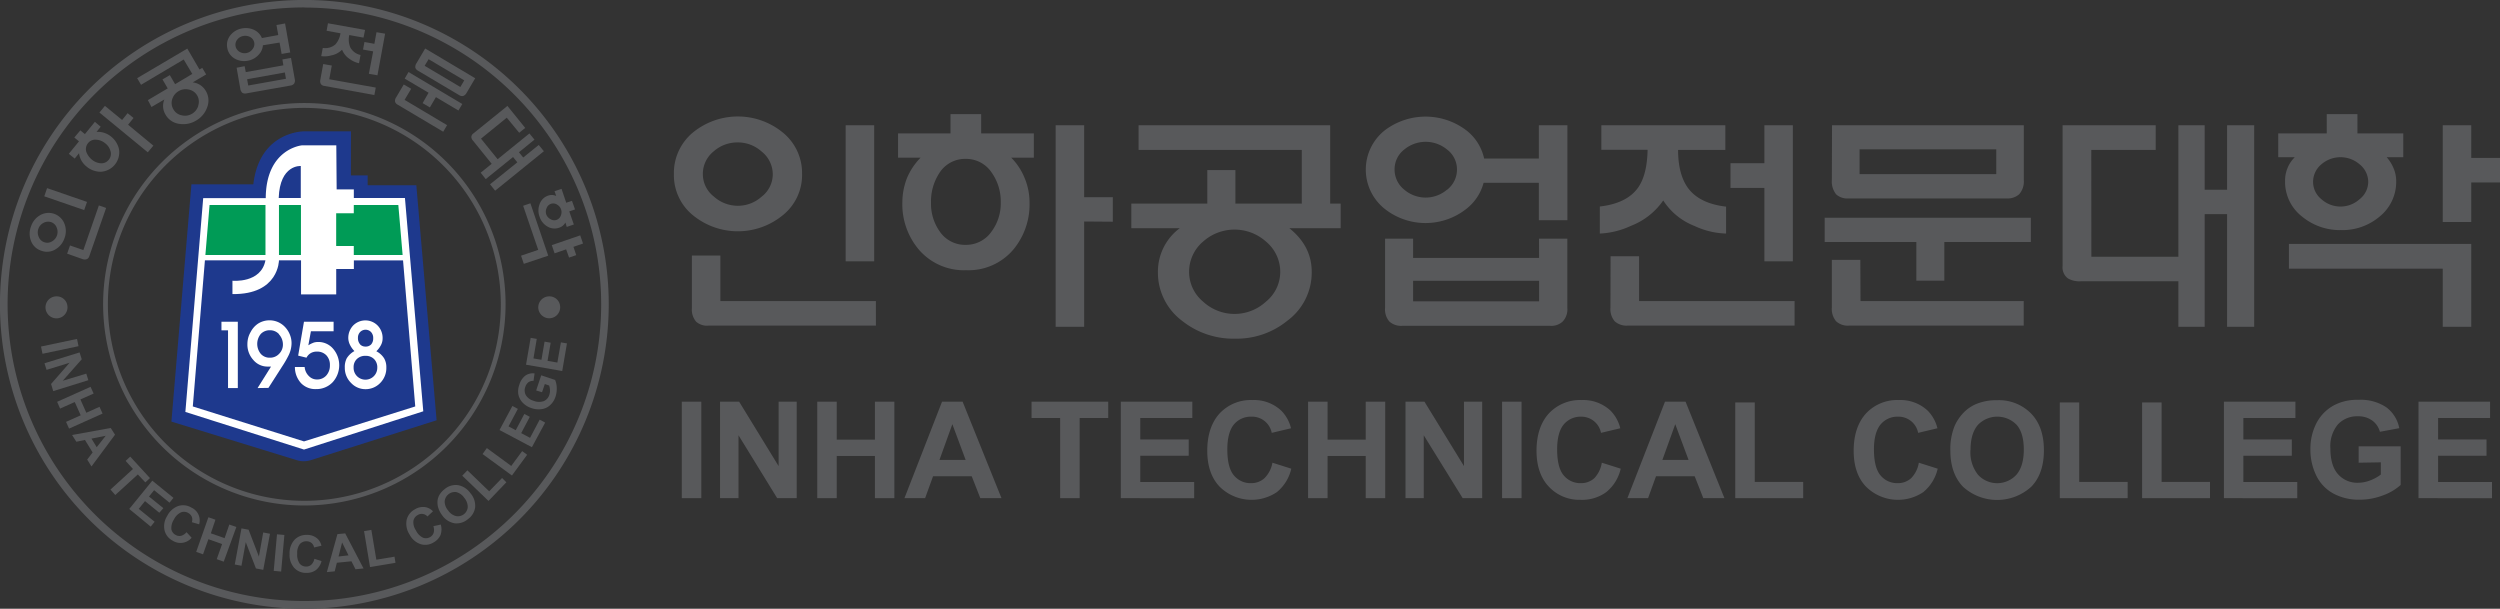 <svg id="f8b7072d-f65b-4e00-814d-415e129073a4" data-name="1234563" xmlns="http://www.w3.org/2000/svg" viewBox="0 0 582.06 141.73"><rect x="0" y="0" width="582.06" height="141.73" fill="#333333" stroke="none"/><title>logo</title><path d="M20.62,78.54a2.56,2.56,0,1,1-2.55-2.45A2.5,2.5,0,0,1,20.62,78.54Z" transform="translate(-4.91 -7.09)" fill="#58595b"/><path d="M135.33,78.54a2.55,2.55,0,1,1-2.56-2.45A2.5,2.5,0,0,1,135.33,78.54Z" transform="translate(-4.91 -7.09)" fill="#58595b"/><path d="M75.77,124.78a46.85,46.85,0,1,1,46.85-46.84,46.9,46.9,0,0,1-46.85,46.84Zm0-92.57a45.74,45.74,0,1,0,45.74,45.73A45.79,45.79,0,0,0,75.77,32.21Z" transform="translate(-4.91 -7.09)" fill="#58595b"/><path d="M14.2,57.22a3.95,3.95,0,0,1,5.73,2,4.61,4.61,0,0,1,0,3.31,4.72,4.72,0,0,1-2.08,2.6,3.73,3.73,0,0,1-3.31.34,3.78,3.78,0,0,1-2.42-2.31,4.63,4.63,0,0,1,0-3.32A4.71,4.71,0,0,1,14.2,57.22Zm-.28,5a2.07,2.07,0,0,0,1.31,1.27A2.09,2.09,0,0,0,17,63.3a2.52,2.52,0,0,0,1.18-1.41,2.49,2.49,0,0,0-.06-1.78,2.09,2.09,0,0,0-1.25-1.28A2.24,2.24,0,0,0,15,59a2.44,2.44,0,0,0-1.16,1.37A2.52,2.52,0,0,0,13.92,62.23Zm1.3-9.42.65-1.91,9.3,3.21L24.51,56Zm5.32,13.35.67-1.91,3.11,1.07,3.61-10.39,1.69.58-3.9,11.18a1.15,1.15,0,0,1-.56.73,1.43,1.43,0,0,1-1.05,0Z" transform="translate(-4.91 -7.09)" fill="#58595b"/><path d="M27.39,37.81a4.35,4.35,0,0,1,1.74.2,4.67,4.67,0,0,1,1.59.84,5.18,5.18,0,0,1,1.9,3,4.53,4.53,0,0,1-4.31,5.23A5.16,5.16,0,0,1,25,45.82a4.86,4.86,0,0,1-1.14-1.36,4.73,4.73,0,0,1-.55-1.69l-1,1.24L20.93,42.9,23.3,40l-1.09-.89,1.4-1.67,1.07.87L27,35.46l1.35,1.13ZM25,42.42a4.14,4.14,0,0,0,1.3,1.83,3.54,3.54,0,0,0,2,.85,2.18,2.18,0,0,0,1.93-.81,2.15,2.15,0,0,0,.41-2,3.38,3.38,0,0,0-1.2-1.81,3.62,3.62,0,0,0-2.07-.86,2.15,2.15,0,0,0-1.95.78A2.19,2.19,0,0,0,25,42.42Zm9.73-6.29L40.62,41l-1.3,1.55L28.06,33.29l1.28-1.55,4,3.28,1.28-1.58L36,34.56Z" transform="translate(-4.91 -7.09)" fill="#58595b"/><path d="M52.77,28.17a4,4,0,0,0-3-1.9l3.14-1.85L52,22.89l-.65.38L48.52,18.4,36.84,25.29l.91,1.54,9.93-5.89,2,3.36-4,2.39-1.23-2.11-1.71,1,1.22,2.09-4.62,2.73L40.18,32l3-1.75a3.9,3.9,0,0,0,.25,3.5,4.31,4.31,0,0,0,3.25,2.18,5.75,5.75,0,0,0,3.92-.79,5.68,5.68,0,0,0,2.52-3A4.34,4.34,0,0,0,52.77,28.17Zm-1.68,3.5a3.22,3.22,0,0,1-1.46,1.9,3.16,3.16,0,0,1-2.4.37,2.77,2.77,0,0,1-1.92-1.35A2.84,2.84,0,0,1,45,30.21a3.3,3.3,0,0,1,1.49-1.9,3.18,3.18,0,0,1,2.36-.37,2.86,2.86,0,0,1,2.21,3.73Z" transform="translate(-4.91 -7.09)" fill="#58595b"/><path d="M62.6,21.23a4.45,4.45,0,0,0,2.67-1.55,3.48,3.48,0,0,0,.85-2.05L70,17l.48,2.65,2-.35-1.2-6.75-2,.36.41,2.34-3.8.7a3.64,3.64,0,0,0-1.57-1.77,4.52,4.52,0,0,0-3-.48,4.39,4.39,0,0,0-2.7,1.52,3.54,3.54,0,0,0-.8,3,3.5,3.5,0,0,0,1.79,2.54A4.43,4.43,0,0,0,62.6,21.23Zm-2.85-3.41a1.88,1.88,0,0,1,.44-1.56,2.17,2.17,0,0,1,1.38-.79,2.31,2.31,0,0,1,1.59.25,1.85,1.85,0,0,1,.5,2.87,2.26,2.26,0,0,1-3,.55A1.92,1.92,0,0,1,59.75,17.82Z" transform="translate(-4.91 -7.09)" fill="#58595b"/><path d="M73.53,25.49l-.87-4.92-2,.36.23,1.37-8.76,1.58-.26-1.38L60,22.86l.86,4.9a1.58,1.58,0,0,0,.48.95,1.34,1.34,0,0,0,.94.12L72.57,27a1.21,1.21,0,0,0,.81-.44A1.29,1.29,0,0,0,73.53,25.49ZM62.71,27l-.27-1.46,8.79-1.58.26,1.47Z" transform="translate(-4.91 -7.09)" fill="#58595b"/><path d="M80.16,22l2,.35-.59,3.19,10.83,1.94-.33,1.74L80.45,27.1a1.17,1.17,0,0,1-.83-.44,1.42,1.42,0,0,1-.13-1Zm9.38-6.15-3.31-.6a4.75,4.75,0,0,0,.22,2.84,3.54,3.54,0,0,0,2.4,1.8l-.35,1.92a5.52,5.52,0,0,1-2.1-.93,4.62,4.62,0,0,1-1.85-2.22A4.84,4.84,0,0,1,82,20a5.67,5.67,0,0,1-2.3.16l.36-1.91A3.61,3.61,0,0,0,83,17.43a5,5,0,0,0,1.18-2.59l-3.23-.59.32-1.74,8.64,1.55Zm2.53,1.44.5-2.7,2,.34-1.78,9.69-2-.35,1-5.22-2.36-.42.33-1.76Z" transform="translate(-4.91 -7.09)" fill="#58595b"/><path d="M99.11,30.34,109,36.23l-.9,1.53-10.6-6.3a1.13,1.13,0,0,1-.61-.7,1.37,1.37,0,0,1,.25-1l1.77-3,1.73,1Zm5.58-1.66-5.56-3.29.89-1.53,12.52,7.44-.89,1.52L106.4,29.7,105,32.1l-1.69-1Zm-.79-10.3,11.65,6.93-2,3.39a1.57,1.57,0,0,1-.81.74,1.29,1.29,0,0,1-.94-.21l-9.6-5.7a1.17,1.17,0,0,1-.59-.7,1.51,1.51,0,0,1,.29-1.06ZM113,25.8l-8.3-4.93-.92,1.54,8.31,4.94Z" transform="translate(-4.91 -7.09)" fill="#58595b"/><path d="M130.34,40.84l-3.61,2.92-1-1.22,3.62-2.94-1.18-1.44-7.4,6-3.87-4.79,6-4.88L125.79,38l1.4-1.13-4.14-5.12-7.94,6.42a1.06,1.06,0,0,0-.46.87,1.49,1.49,0,0,0,.42.84l4.32,5.35-2.57,2.07L118,48.79l6.36-5.14,1,1.24L119,50l1.19,1.49,11.35-9.19Z" transform="translate(-4.91 -7.09)" fill="#58595b"/><path d="M126.87,68.52l-.65-1.9,4-1.36L126.71,55l1.69-.58,4.15,12.2Zm9.69-9.62a3.06,3.06,0,0,1-.58.71,2.29,2.29,0,0,1-.83.47,3.16,3.16,0,0,1-2.82-.27,4,4,0,0,1-1.79-2.26,4.08,4.08,0,0,1,0-2.92,3.16,3.16,0,0,1,2-2,2.52,2.52,0,0,1,.95-.14,2.65,2.65,0,0,1,.92.23l-.39-1.11,1.63-.55,1.09,3.23,1.34-.44.71,2-1.34.46,1.06,3.05-1.65.56Zm-2-4.21a1.67,1.67,0,0,0-1.39-.14,1.64,1.64,0,0,0-1,1,2,2,0,0,0-.08,1.46,2.06,2.06,0,0,0,1,1.11,1.61,1.61,0,0,0,2.39-.83,2,2,0,0,0-.88-2.56Zm2.16,10.45-2.69.93-.65-1.91L140,61.89l.65,1.9-2.23.77.65,1.93-1.67.57Z" transform="translate(-4.91 -7.09)" fill="#58595b"/><path d="M75.77,148.82a70.87,70.87,0,1,1,70.87-70.88,70.95,70.95,0,0,1-70.87,70.88Zm0-140a69.1,69.1,0,1,0,69.11,69.09A69.16,69.16,0,0,0,75.77,8.85Z" transform="translate(-4.91 -7.09)" fill="#58595b"/><path d="M14.46,87.77,22.84,86l.35,1.69L14.8,89.46Z" transform="translate(-4.91 -7.09)" fill="#58595b"/><path d="M15.27,91.67l8.17-2.53.5,1.6-4.42,5L25,94.08l.48,1.53-8.18,2.54-.5-1.66,4.31-4.94L15.75,93.2Z" transform="translate(-4.91 -7.09)" fill="#58595b"/><path d="M18.21,100.64,26,97.15l.71,1.57-3.08,1.37,1.38,3.1,3.07-1.39.71,1.58-7.8,3.5-.7-1.57,3.41-1.53-1.39-3.09-3.41,1.53Z" transform="translate(-4.91 -7.09)" fill="#58595b"/><path d="M26.21,115.69l-1-1.6,1.27-1.66-1.79-2.91-2,.42-1-1.57,9-1.64,1,1.57Zm1.22-4.48,2.09-2.66-3.31.66Z" transform="translate(-4.91 -7.09)" fill="#58595b"/><path d="M30.63,121.07l5.24-4.79-1.71-1.88,1.07-1,4.59,5-1.07,1L37,117.55l-5.25,4.79Z" transform="translate(-4.91 -7.09)" fill="#58595b"/><path d="M35,125.59,40.37,119l4.92,4-.91,1.13-3.59-2.91-1.19,1.47,3.34,2.71L42,126.47l-3.33-2.71-1.46,1.81,3.7,3L40,129.7Z" transform="translate(-4.91 -7.09)" fill="#58595b"/><path d="M48.34,131l1.19,1.29a3.39,3.39,0,0,1-4.45.66,3.67,3.67,0,0,1-1.86-2.39,4.46,4.46,0,0,1,.6-3.32,4.71,4.71,0,0,1,2.59-2.34,3.74,3.74,0,0,1,3.1.39,3.24,3.24,0,0,1,1.76,3.87l-1.69-.49a1.84,1.84,0,0,0,0-1.23,1.82,1.82,0,0,0-.83-.91,1.94,1.94,0,0,0-1.67-.16A3.38,3.38,0,0,0,45.43,128a3.62,3.62,0,0,0-.62,2.3,1.87,1.87,0,0,0,1,1.34,1.74,1.74,0,0,0,1.26.2A2.56,2.56,0,0,0,48.34,131Z" transform="translate(-4.91 -7.09)" fill="#58595b"/><path d="M50.59,135.58l2.84-8.06,1.64.57L54,131.26l3.2,1.13,1.1-3.17,1.64.57L57,137.86l-1.63-.58,1.25-3.52-3.19-1.13-1.25,3.52Z" transform="translate(-4.91 -7.09)" fill="#58595b"/><path d="M59.57,138.52l1.56-8.41,1.66.31,2.4,6.25,1-5.61,1.58.3-1.57,8.4-1.7-.32-2.37-6.12-1,5.49Z" transform="translate(-4.91 -7.09)" fill="#58595b"/><path d="M68.64,140l.76-8.51,1.72.15-.75,8.52Z" transform="translate(-4.91 -7.09)" fill="#58595b"/><path d="M78.1,137.19l1.67.53a3.77,3.77,0,0,1-1.29,2.08,3.58,3.58,0,0,1-2.27.67,3.67,3.67,0,0,1-2.79-1.16,4.45,4.45,0,0,1-1.09-3.19,4.68,4.68,0,0,1,1.11-3.31,3.78,3.78,0,0,1,2.91-1.18,3.51,3.51,0,0,1,2.53.93,3.21,3.21,0,0,1,.87,1.59l-1.71.4a1.79,1.79,0,0,0-.62-1.06,1.89,1.89,0,0,0-1.17-.38,2,2,0,0,0-1.54.67,3.35,3.35,0,0,0-.6,2.22,3.59,3.59,0,0,0,.57,2.31,1.93,1.93,0,0,0,1.52.69,1.77,1.77,0,0,0,1.19-.44A2.5,2.5,0,0,0,78.1,137.19Z" transform="translate(-4.91 -7.09)" fill="#58595b"/><path d="M89.55,139.44l-1.87.19-.94-1.86-3.4.34-.5,2-1.83.18,2.46-8.84,1.81-.18Zm-3.5-3.05-1.49-3-.83,3.27Z" transform="translate(-4.91 -7.09)" fill="#58595b"/><path d="M91.06,139.11l-1.39-8.37,1.7-.28,1.16,6.94,4.23-.7.23,1.42Z" transform="translate(-4.91 -7.09)" fill="#58595b"/><path d="M105.81,129.6l1.72-.38a3.89,3.89,0,0,1-.06,2.45,3.73,3.73,0,0,1-1.63,1.72,3.65,3.65,0,0,1-3,.39,4.45,4.45,0,0,1-2.55-2.2,4.65,4.65,0,0,1-.71-3.42,3.75,3.75,0,0,1,1.92-2.48,3.55,3.55,0,0,1,2.67-.47,3.39,3.39,0,0,1,1.55.92l-1.29,1.21a1.8,1.8,0,0,0-1.07-.59,1.78,1.78,0,0,0-1.2.26,1.93,1.93,0,0,0-1,1.36,3.3,3.3,0,0,0,.59,2.21,3.58,3.58,0,0,0,1.66,1.71,1.94,1.94,0,0,0,1.67-.17,1.81,1.81,0,0,0,.8-1A2.52,2.52,0,0,0,105.81,129.6Z" transform="translate(-4.91 -7.09)" fill="#58595b"/><path d="M107.88,127.09a5.64,5.64,0,0,1-1-2,4.52,4.52,0,0,1-.1-1.42,3.49,3.49,0,0,1,.4-1.28,4.64,4.64,0,0,1,1.24-1.41,4,4,0,0,1,3.11-.94,4.54,4.54,0,0,1,2.9,1.87,4.45,4.45,0,0,1,1.11,3.25,4,4,0,0,1-1.65,2.77,4.07,4.07,0,0,1-3.1,1A4.42,4.42,0,0,1,107.88,127.09Zm1.37-1.15a3.11,3.11,0,0,0,1.88,1.32,2.31,2.31,0,0,0,2.68-2.09A3.25,3.25,0,0,0,113,123a3.17,3.17,0,0,0-1.86-1.34,2.39,2.39,0,0,0-2.7,2.12A3.22,3.22,0,0,0,109.25,125.94Z" transform="translate(-4.91 -7.09)" fill="#58595b"/><path d="M118.64,123.72l-6.11-5.88,1.2-1.25,5.07,4.89,3-3.1,1,1Z" transform="translate(-4.91 -7.09)" fill="#58595b"/><path d="M124.1,117.8l-6.84-5,1-1.39,5.68,4.17,2.54-3.46,1.16.85Z" transform="translate(-4.91 -7.09)" fill="#58595b"/><path d="M128.75,111.21l-7.54-4,3-5.6,1.27.68-2.17,4.07,1.68.89,2-3.78,1.27.67-2,3.79,2.06,1.1,2.24-4.23,1.28.68Z" transform="translate(-4.91 -7.09)" fill="#58595b"/><path d="M131.11,98.41,129.74,98l1.18-3.53,3.23,1.08a4.81,4.81,0,0,1,.38,1.79,5.87,5.87,0,0,1-.28,2.1,4.58,4.58,0,0,1-1.28,2,3.61,3.61,0,0,1-2,.91,5.13,5.13,0,0,1-2.32-.24,5,5,0,0,1-2.08-1.3,3.87,3.87,0,0,1-1-2.06,4.45,4.45,0,0,1,.25-2.07,4.13,4.13,0,0,1,1.42-2.15,3.06,3.06,0,0,1,2.13-.5l-.24,1.73a1.93,1.93,0,0,0-1.18.32,2.25,2.25,0,0,0-.73,1.07,2.34,2.34,0,0,0,.11,1.93,3.07,3.07,0,0,0,1.8,1.32,3.37,3.37,0,0,0,2.39.08A2.3,2.3,0,0,0,132.81,99a3.05,3.05,0,0,0,.15-1.1,3.63,3.63,0,0,0-.2-1.05l-1-.35Z" transform="translate(-4.91 -7.09)" fill="#58595b"/><path d="M135.81,93.47,127.38,92l1.08-6.25,1.42.24-.77,4.55,1.86.32.73-4.23,1.42.25-.73,4.23,2.29.39.82-4.7,1.41.24Z" transform="translate(-4.91 -7.09)" fill="#58595b"/><path d="M65.06,51.51s.09-11.83,10-12.1h9.1V49.65H89v2.5h11.25l4.41,50.94-28.88,10-28.68-9.7,4.15-51.91Z" transform="translate(-4.91 -7.09)" fill="#fff"/><path d="M86.61,47.93h3.9v2.29h11.33l4.72,54.72-29.37,9.31a5.44,5.44,0,0,1-3.12,0l-29.25-9L49.48,50H63.89c1.46-12.43,11.82-12.33,11.82-12.33H86.62Zm-3.4-7h-8s-8.37.75-8.43,12.29H52.22L48.07,103l27.62,8.76,27.77-8.91L99.19,53.19H87.29l0-2h-4Z" transform="translate(-4.91 -7.09)" fill="#1e398d"/><polygon points="61.81 59.37 47.82 59.37 48.79 47.73 61.81 47.73 61.81 59.37" fill="#009b56"/><rect x="64.95" y="47.73" width="5.12" height="11.64" fill="#009b56"/><polygon points="82.37 47.73 82.37 49.66 78.27 49.66 78.27 57.28 82.37 57.28 82.37 59.37 93.74 59.37 92.74 47.73 82.37 47.73" fill="#009b56"/><path d="M74.94,53.19l0-7.45s-4.87-.4-5.14,7.45Z" transform="translate(-4.91 -7.09)" fill="#1e398d"/><path d="M49.8,101.72l25.89,8.14,25.9-8.14-2.84-34H87.3v2H83.19v5.91H75V67.7H69.86s0,8-10.83,7.86V72.45s6.66.66,7.68-4.75H52.62Z" transform="translate(-4.91 -7.09)" fill="#1e398d"/><path d="M58,97.44V84H56.47V82h3.81V97.44Z" transform="translate(-4.91 -7.09)" fill="#fff"/><path d="M64.88,97.44l3.13-5h-.8a4.3,4.3,0,0,1-3.32-1.54,5.3,5.3,0,0,1-1.38-3.69,5.86,5.86,0,0,1,.18-1.44,5.4,5.4,0,0,1,.59-1.4,5.15,5.15,0,0,1,1.82-2,5,5,0,0,1,4.55-.29,5,5,0,0,1,1.64,1.17A5.58,5.58,0,0,1,72.4,85a5.19,5.19,0,0,1,.39,2,6.52,6.52,0,0,1-.65,2.75,23.52,23.52,0,0,1-1.53,2.65v0l-3.2,5Zm5-12.54a2.81,2.81,0,0,0-2.1-.92,2.85,2.85,0,0,0-2.15.86,3.66,3.66,0,0,0,0,4.64,2.73,2.73,0,0,0,2.12.89,2.84,2.84,0,0,0,2.17-.93,3,3,0,0,0,.86-2.13A3.47,3.47,0,0,0,69.83,84.9Z" transform="translate(-4.91 -7.09)" fill="#fff"/><path d="M75.84,92.54a3.3,3.3,0,0,0,1,2.12,2.55,2.55,0,0,0,1.9.78,2.81,2.81,0,0,0,2.15-.94,3.45,3.45,0,0,0,.83-2.37,3.24,3.24,0,0,0-.83-2.32,2.94,2.94,0,0,0-2.2-.86,2.74,2.74,0,0,0-1.42.35,2.58,2.58,0,0,0-1,1.07l-1.94-.48L75.68,82h6.9v2.21H77.3l-.6,3.27A6.7,6.7,0,0,1,78,86.84a3.63,3.63,0,0,1,1-.13,4.49,4.49,0,0,1,3.47,1.58,5.89,5.89,0,0,1-.09,7.77,5.19,5.19,0,0,1-3.9,1.62,4.59,4.59,0,0,1-3.47-1.37,5.52,5.52,0,0,1-1.44-3.77Z" transform="translate(-4.91 -7.09)" fill="#fff"/><path d="M85.63,90.53a4.79,4.79,0,0,1,1.8-1.7,5.53,5.53,0,0,1-1.06-1.5A3.68,3.68,0,0,1,86,85.81a4.18,4.18,0,0,1,1.14-2.94,4,4,0,0,1,5.68,0,4.13,4.13,0,0,1,1.17,3,3.27,3.27,0,0,1-.36,1.52,5.39,5.39,0,0,1-1.1,1.48,4.69,4.69,0,0,1,1.81,1.64,4.11,4.11,0,0,1,.52,2.14,4.92,4.92,0,0,1-1.45,3.63A4.7,4.7,0,0,1,90,97.7a4.55,4.55,0,0,1-3.36-1.46,4.88,4.88,0,0,1-1.45-3.53A4.42,4.42,0,0,1,85.63,90.53ZM88,94.64a2.76,2.76,0,0,0,4.75-1.91,2.7,2.7,0,0,0-.71-2,2.66,2.66,0,0,0-2-.79,2.74,2.74,0,0,0-2.07.77,2.57,2.57,0,0,0-.73,1.93A2.74,2.74,0,0,0,88,94.64Zm.71-7.41a1.65,1.65,0,0,0,1.3.55,1.73,1.73,0,0,0,1.32-.51,2.1,2.1,0,0,0,.47-1.44,2,2,0,0,0-.51-1.44,1.77,1.77,0,0,0-2.53,0,1.89,1.89,0,0,0-.51,1.38A2.13,2.13,0,0,0,88.73,87.23Z" transform="translate(-4.91 -7.09)" fill="#fff"/><path d="M187,37.81a12.15,12.15,0,0,1,4.65,9.82,12,12,0,0,1-4.65,9.7,16.5,16.5,0,0,1-20.6,0,12,12,0,0,1-4.59-9.7,12.22,12.22,0,0,1,4.59-9.82,16.53,16.53,0,0,1,20.6,0ZM166,66.59h6.63v10.6h36.21V82.9H169.9A3.84,3.84,0,0,1,167,82a4.34,4.34,0,0,1-1-3.21Zm5.1-24.28a6.71,6.71,0,0,0-2.55,5.32,6.61,6.61,0,0,0,2.55,5.21A8.33,8.33,0,0,0,176.71,55a8.22,8.22,0,0,0,5.51-2.11,6.58,6.58,0,0,0,2.61-5.21,6.79,6.79,0,0,0-2.61-5.32,8.22,8.22,0,0,0-5.51-2.11A8.33,8.33,0,0,0,171.09,42.31Zm30.7-6.05h6.64V67.93h-6.64Z" transform="translate(-4.91 -7.09)" fill="#58595b"/><path d="M240.35,43.8a14.38,14.38,0,0,1,3.13,4.77,14.66,14.66,0,0,1,1.13,5.66,16.44,16.44,0,0,1-3.69,10.87A13.67,13.67,0,0,1,229.86,70,13.81,13.81,0,0,1,218.67,65,16.32,16.32,0,0,1,215,54.23a15.7,15.7,0,0,1,1.07-5.66,14.88,14.88,0,0,1,3.18-4.77H214V38.15h12.21V33.66h7.14v4.49h12.26V43.8Zm-16.68,3.49a12.09,12.09,0,0,0-2,6.94,11.19,11.19,0,0,0,2,6.71,7.11,7.11,0,0,0,6.07,3.16,7.21,7.21,0,0,0,6.07-3.16,11,11,0,0,0,2.1-6.71,11.66,11.66,0,0,0-2.1-6.94,7.16,7.16,0,0,0-6.07-3.21A7.07,7.07,0,0,0,223.67,47.29Zm33.66,11.37V83.17h-6.64V36.26h6.64V53H264v5.71Z" transform="translate(-4.91 -7.09)" fill="#58595b"/><path d="M317.05,54.5h-2.44V36.26H270V42h38V54.5H292.54V46.69H286V54.5H268.31v5.72h11.28a12.6,12.6,0,0,0-5.09,10.14,14,14,0,0,0,5.56,11.37,19.15,19.15,0,0,0,12.42,4.21,18.69,18.69,0,0,0,12.2-4.21,13.94,13.94,0,0,0,5.63-11.37c0-4-1.76-7.37-5.21-10.14h11.95ZM299.69,77.29a10.79,10.79,0,0,1-14.7,0,9,9,0,0,1-3.23-6.93,9.21,9.21,0,0,1,3.23-7,11,11,0,0,1,14.7,0,9.14,9.14,0,0,1,3.29,7A8.9,8.9,0,0,1,299.69,77.29Z" transform="translate(-4.91 -7.09)" fill="#58595b"/><path d="M363.19,36.26V44H350.45a11.29,11.29,0,0,0-4.05-6.49,15.7,15.7,0,0,0-19.18,0,11.68,11.68,0,0,0,0,18.14,15.33,15.33,0,0,0,19.18,0,11.38,11.38,0,0,0,3.93-6h12.86v8.7h6.65V36.26Zm-21.39,15a7.65,7.65,0,0,1-9.93,0,6,6,0,0,1-2.27-4.72,5.82,5.82,0,0,1,2.27-4.65,7.81,7.81,0,0,1,9.93,0,5.77,5.77,0,0,1,2.33,4.65A5.94,5.94,0,0,1,341.8,51.29Z" transform="translate(-4.91 -7.09)" fill="#58595b"/><path d="M363.25,67.15H333.91V62.66h-6.52V78.74a4.34,4.34,0,0,0,1,3.21,4.07,4.07,0,0,0,2.95,1h34.5a3.89,3.89,0,0,0,2.9-1,4.12,4.12,0,0,0,1.08-3.21V62.66h-6.59Zm0,10.09H333.91V72.47h29.34Z" transform="translate(-4.91 -7.09)" fill="#58595b"/><path d="M406.61,42h-11c0,3.85.81,6.81,2.32,8.88q2.67,3.6,8.85,4.32v6.27a18.64,18.64,0,0,1-7.37-1.78,15.19,15.19,0,0,1-7.26-5.93,16.19,16.19,0,0,1-7.44,5.88,19.35,19.35,0,0,1-7.32,1.83V55.17q6.24-.72,8.85-4.32,2.16-3,2.27-8.88H377.74V36.26h28.87ZM379.89,66.76h6.64V77.19h36.2V82.9H383.86a4.1,4.1,0,0,1-3-1,4.38,4.38,0,0,1-1-3.21ZM415.7,45.08V36.26h6.63V67.93H415.7V50.85h-7.89V45.08Z" transform="translate(-4.91 -7.09)" fill="#58595b"/><path d="M451.08,63.43H429.74V57.78h48v5.65H457.6v9h-6.52ZM431.45,36.26H476.1V49A4.49,4.49,0,0,1,475,52.34a4.09,4.09,0,0,1-2.95.95H435.3a3.85,3.85,0,0,1-2.89-.95,4.81,4.81,0,0,1-1-3.38Zm6.63,40.93h38V82.9H435.41a4,4,0,0,1-3-1,4.46,4.46,0,0,1-1-3.27V67.59h6.63Zm31.61-35.33H437.86v5.77h31.83Z" transform="translate(-4.91 -7.09)" fill="#58595b"/><path d="M491.83,66.87h20.88v5.71H489.39a5.42,5.42,0,0,1-3-.66A3.2,3.2,0,0,1,485.13,69V36.26h21.68V42h-15Zm31.6-9.93h-5.22V83.17h-6.12V36.26h6.12v15h5.22v-15h6.31V83.17h-6.31Z" transform="translate(-4.91 -7.09)" fill="#58595b"/><path d="M560.59,43.69a9.31,9.31,0,0,1,1.59,2.55,7.56,7.56,0,0,1,.62,3,10.34,10.34,0,0,1-3.92,8.32A13.31,13.31,0,0,1,550,60.66a13.83,13.83,0,0,1-9.07-3.11,10.24,10.24,0,0,1-4-8.32,7.63,7.63,0,0,1,2.26-5.54h-3.85V38.15h11.29V33.66h7.15v4.49h10.67v5.54Zm19.69,39.48h-6.64V69.64H537.83V63.88h42.45Zm-34.9-37.82a5.32,5.32,0,0,0-1.93,4.11,5.19,5.19,0,0,0,1.93,4,6.63,6.63,0,0,0,8.91,0,5.17,5.17,0,0,0,2-4,5.29,5.29,0,0,0-2-4.11,6.81,6.81,0,0,0-8.91,0Zm34.9,4.22v9.2h-6.64V36.26h6.64v7.6H587v5.71Z" transform="translate(-4.91 -7.09)" fill="#58595b"/><path d="M163.65,123.07V100.61h4.54v22.46Z" transform="translate(-4.91 -7.09)" fill="#58595b"/><path d="M172.55,123.07V100.61H177l9.19,15v-15h4.21v22.46h-4.55l-9-14.64v14.64Z" transform="translate(-4.91 -7.09)" fill="#58595b"/><path d="M195.19,123.07V100.61h4.53v8.84h8.89v-8.84h4.53v22.46h-4.53v-9.82h-8.89v9.82Z" transform="translate(-4.91 -7.09)" fill="#58595b"/><path d="M238.08,123.07h-4.93l-2-5.1h-9l-1.85,5.1h-4.81l8.75-22.46h4.79Zm-8.34-8.89-3.1-8.33-3,8.33Z" transform="translate(-4.91 -7.09)" fill="#58595b"/><path d="M251.74,123.07V104.41h-6.66v-3.8h17.85v3.8h-6.65v18.66Z" transform="translate(-4.91 -7.09)" fill="#58595b"/><path d="M265.86,123.07V100.61h16.65v3.8H270.39v5h11.28v3.78H270.39v6.12h12.55v3.78Z" transform="translate(-4.91 -7.09)" fill="#58595b"/><path d="M301.16,114.82l4.39,1.39a9.82,9.82,0,0,1-3.36,5.46,10.56,10.56,0,0,1-13.32-1.27c-1.92-2-2.88-4.82-2.88-8.36,0-3.73,1-6.64,2.89-8.71a9.94,9.94,0,0,1,7.62-3.1,9.29,9.29,0,0,1,6.69,2.44,8.78,8.78,0,0,1,2.3,4.13L301,107.87a4.66,4.66,0,0,0-4.73-3.77,5.11,5.11,0,0,0-4.06,1.8c-1,1.19-1.55,3.13-1.55,5.8q0,4.27,1.53,6.07a5,5,0,0,0,4,1.81,4.54,4.54,0,0,0,3.11-1.15A6.69,6.69,0,0,0,301.16,114.82Z" transform="translate(-4.91 -7.09)" fill="#58595b"/><path d="M309.46,123.07V100.61H314v8.84h8.88v-8.84h4.54v22.46h-4.54v-9.82H314v9.82Z" transform="translate(-4.91 -7.09)" fill="#58595b"/><path d="M332.15,123.07V100.61h4.41l9.2,15v-15H350v22.46h-4.55l-9.06-14.64v14.64Z" transform="translate(-4.91 -7.09)" fill="#58595b"/><path d="M354.63,123.07V100.61h4.53v22.46Z" transform="translate(-4.91 -7.09)" fill="#58595b"/><path d="M377.85,114.82l4.4,1.39a9.78,9.78,0,0,1-3.37,5.46,9.56,9.56,0,0,1-6,1.79,9.69,9.69,0,0,1-7.36-3.06c-1.91-2-2.87-4.82-2.87-8.36,0-3.73,1-6.64,2.89-8.71a9.94,9.94,0,0,1,7.62-3.1,9.31,9.31,0,0,1,6.69,2.44,8.78,8.78,0,0,1,2.3,4.13l-4.49,1.07A4.66,4.66,0,0,0,373,104.1a5.11,5.11,0,0,0-4,1.8c-1,1.19-1.55,3.13-1.55,5.8q0,4.27,1.53,6.07a5,5,0,0,0,4,1.81,4.54,4.54,0,0,0,3.12-1.15A6.75,6.75,0,0,0,377.85,114.82Z" transform="translate(-4.91 -7.09)" fill="#58595b"/><path d="M406.4,123.07h-4.93l-2-5.1h-9l-1.85,5.1h-4.81l8.75-22.46h4.79Zm-8.35-8.89-3.1-8.33-3,8.33Z" transform="translate(-4.91 -7.09)" fill="#58595b"/><path d="M408.92,123.07V100.79h4.54v18.5h11.28v3.78Z" transform="translate(-4.91 -7.09)" fill="#58595b"/><path d="M451.66,114.82l4.39,1.39a9.82,9.82,0,0,1-3.36,5.46,10.56,10.56,0,0,1-13.32-1.27c-1.93-2-2.88-4.82-2.88-8.36,0-3.73,1-6.64,2.89-8.71a9.93,9.93,0,0,1,7.62-3.1,9.29,9.29,0,0,1,6.69,2.44,8.78,8.78,0,0,1,2.3,4.13l-4.49,1.07a4.66,4.66,0,0,0-4.73-3.77,5.08,5.08,0,0,0-4,1.8c-1,1.19-1.56,3.13-1.56,5.8q0,4.27,1.53,6.07a5,5,0,0,0,4,1.81,4.54,4.54,0,0,0,3.12-1.15A6.69,6.69,0,0,0,451.66,114.82Z" transform="translate(-4.91 -7.09)" fill="#58595b"/><path d="M459,112a14.34,14.34,0,0,1,1-5.76,10.56,10.56,0,0,1,2.09-3.08,8.85,8.85,0,0,1,2.91-2,12.19,12.19,0,0,1,4.84-.89,10.5,10.5,0,0,1,7.94,3.08q3,3.07,3,8.56t-2.95,8.51a11.8,11.8,0,0,1-15.88,0Q459,117.34,459,112Zm4.68-.15a8.43,8.43,0,0,0,1.76,5.78,6.07,6.07,0,0,0,8.93,0q1.73-2,1.73-5.86T474.43,106a6.27,6.27,0,0,0-9,0Q463.7,108,463.7,111.83Z" transform="translate(-4.91 -7.09)" fill="#58595b"/><path d="M484.48,123.07V100.79H489v18.5h11.28v3.78Z" transform="translate(-4.91 -7.09)" fill="#58595b"/><path d="M503.64,123.07V100.79h4.54v18.5h11.27v3.78Z" transform="translate(-4.91 -7.09)" fill="#58595b"/><path d="M522.69,123.07V100.61h16.65v3.8H527.22v5H538.5v3.78H527.22v6.12h12.55v3.78Z" transform="translate(-4.91 -7.09)" fill="#58595b"/><path d="M554.06,114.82V111h9.78v9a12.33,12.33,0,0,1-4.13,2.43,15.06,15.06,0,0,1-5.48,1,12.35,12.35,0,0,1-6.14-1.48,9.44,9.44,0,0,1-3.94-4.23,13.67,13.67,0,0,1-1.32-6,13.07,13.07,0,0,1,1.47-6.24,9.89,9.89,0,0,1,4.31-4.18,11.56,11.56,0,0,1,5.38-1.12,10.73,10.73,0,0,1,6.53,1.75,7.93,7.93,0,0,1,3,4.85l-4.51.84a4.74,4.74,0,0,0-1.78-2.61,5.41,5.41,0,0,0-3.27-1,6.13,6.13,0,0,0-4.73,1.89,7.94,7.94,0,0,0-1.75,5.59q0,4,1.77,6a6,6,0,0,0,4.66,2,7.9,7.9,0,0,0,2.86-.56,9.63,9.63,0,0,0,2.46-1.36v-2.84Z" transform="translate(-4.91 -7.09)" fill="#58595b"/><path d="M568,123.07V100.61h16.66v3.8H572.56v5h11.27v3.78H572.56v6.12h12.55v3.78Z" transform="translate(-4.91 -7.09)" fill="#58595b"/></svg>